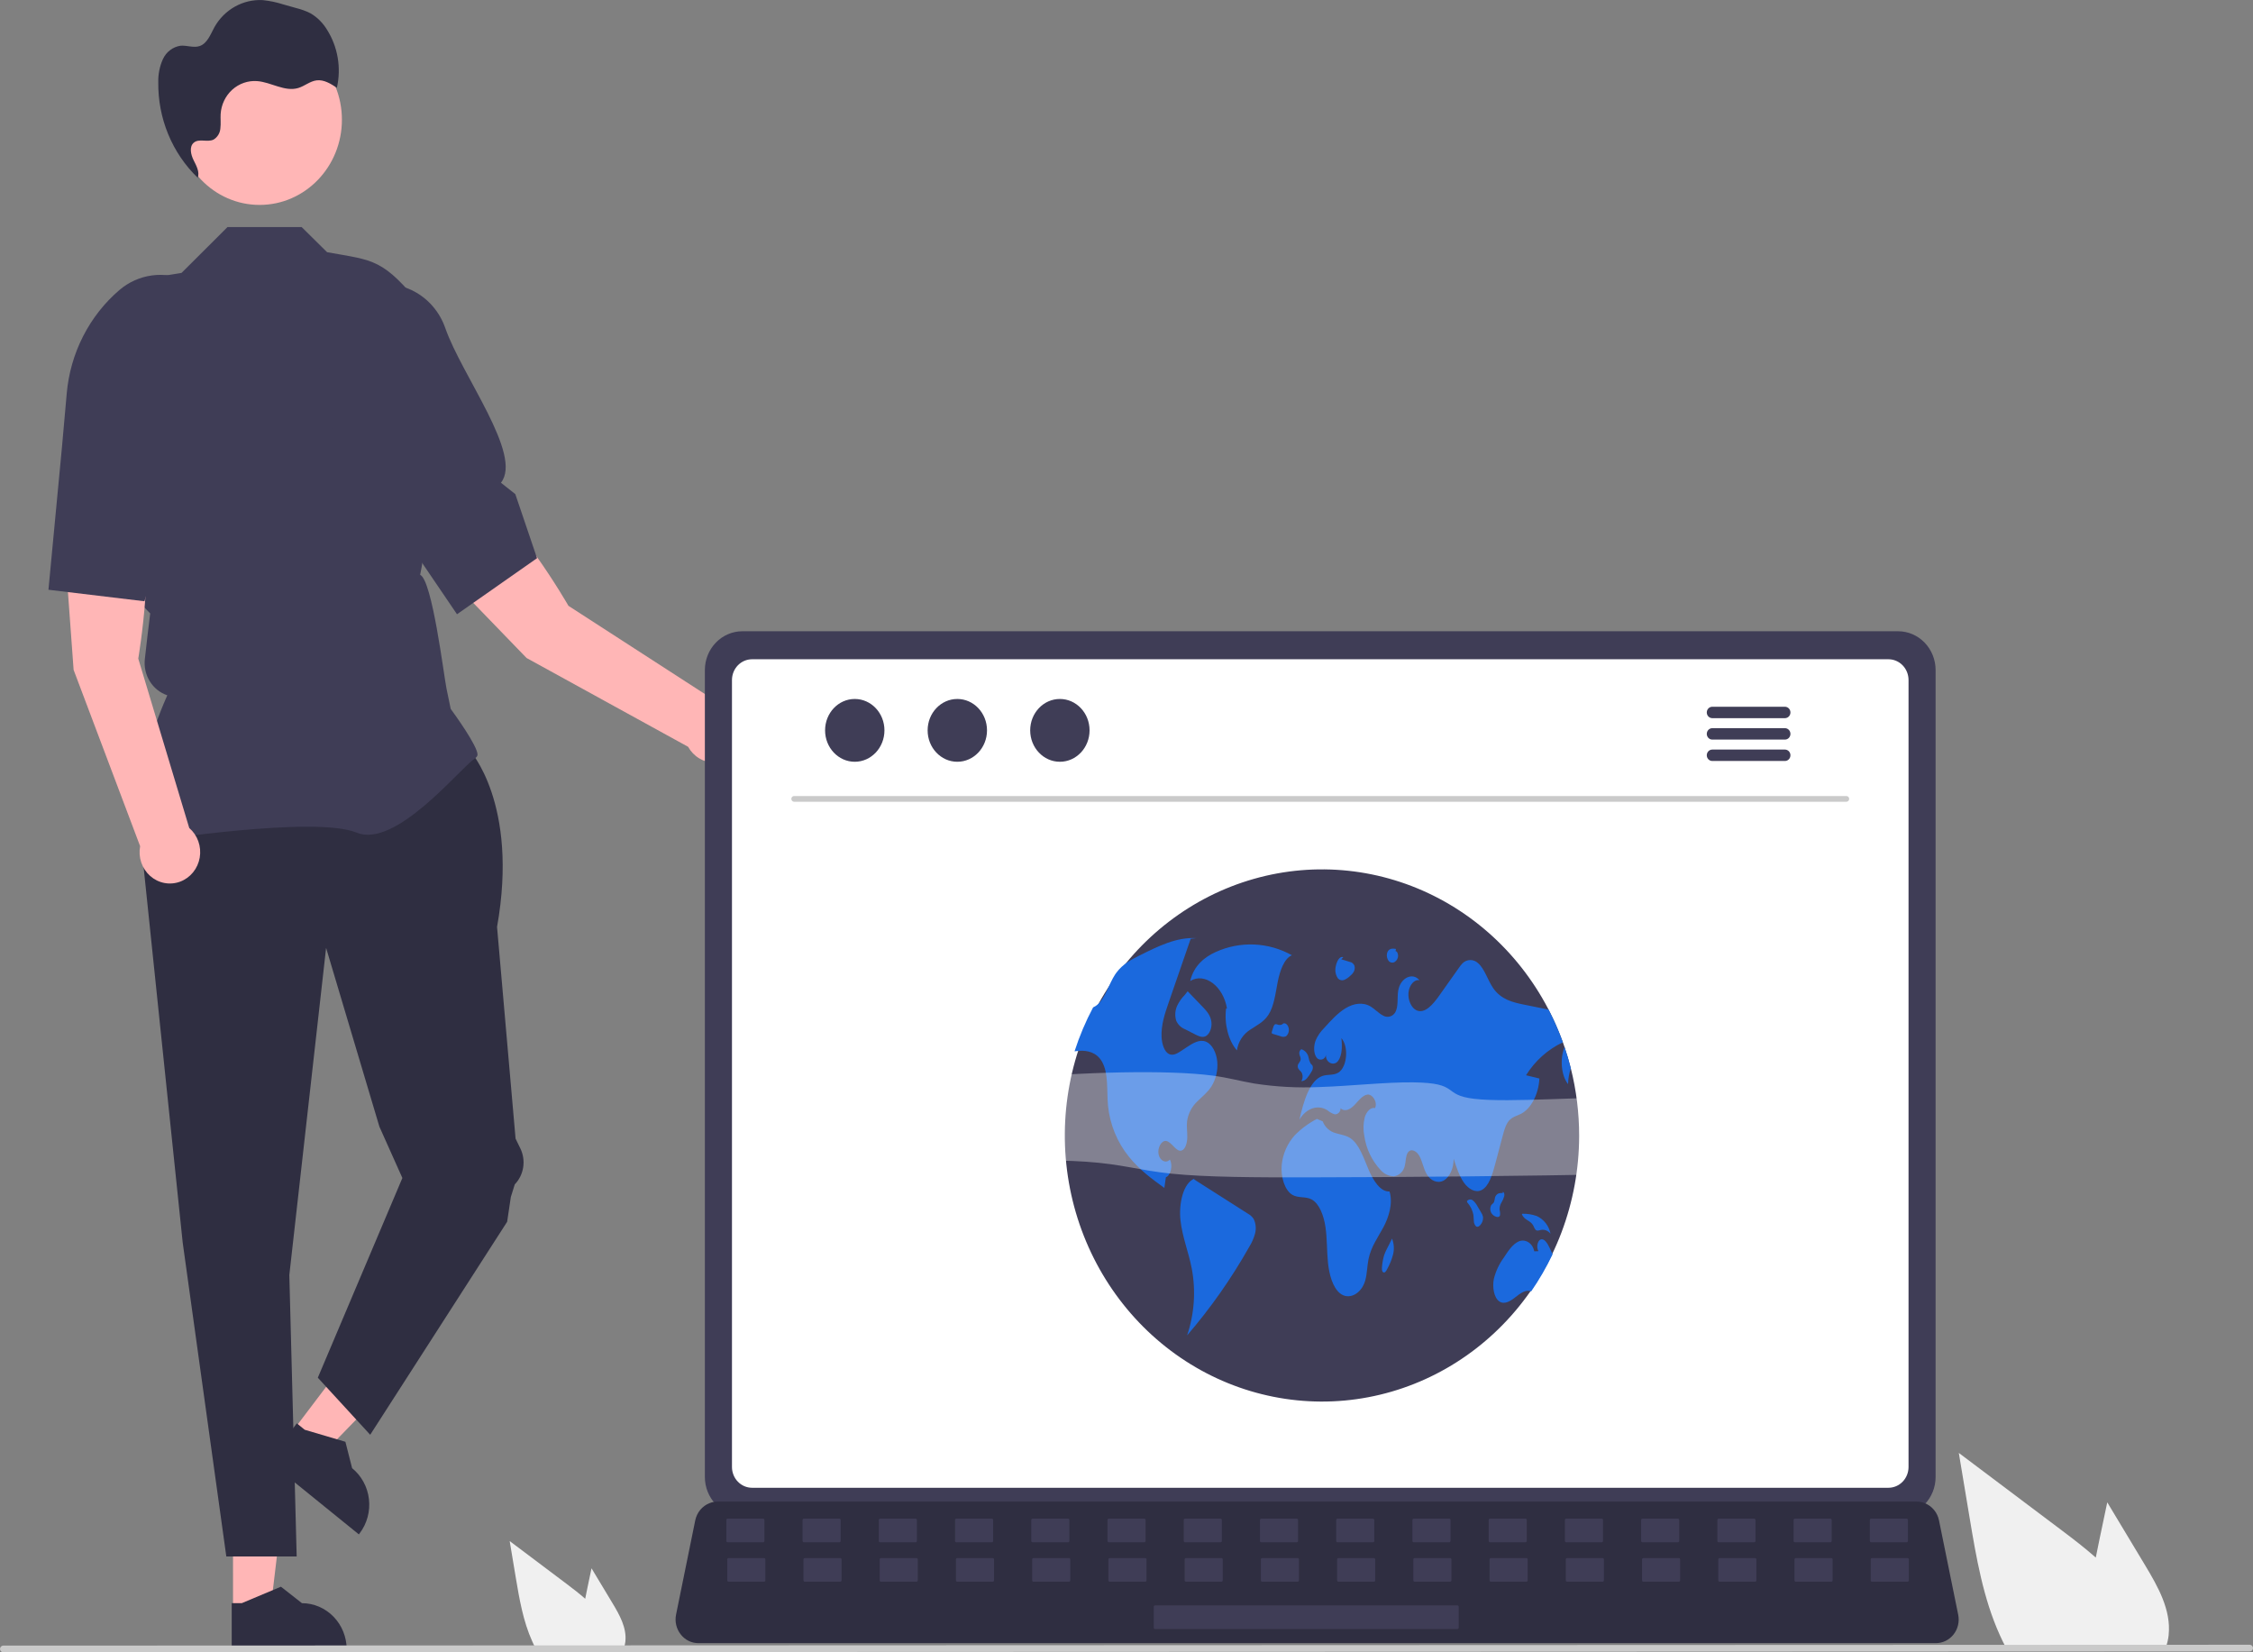 <svg width="195" height="143" viewBox="0 0 195 143" fill="none" xmlns="http://www.w3.org/2000/svg">
<rect x="0" y="0" width="195" height="143" fill="#808080" stroke="none"/>
<g clip-path="url(#clip0_102_37)">
<path d="M20.169 139.394L23.405 139.394L24.945 126.478L20.168 126.478L20.169 139.394Z" fill="#FFB6B6"/>
<path d="M20.055 142.887L30.008 142.887V142.757C30.008 141.694 29.599 140.674 28.873 139.923C28.146 139.171 27.161 138.749 26.134 138.749H26.134L24.315 137.322L20.923 138.749L20.055 138.749L20.055 142.887Z" fill="#2F2E41"/>
<path d="M25.395 123.767L27.943 125.832L36.854 116.646L33.093 113.598L25.395 123.767Z" fill="#FFB6B6"/>
<path d="M23.223 126.444L31.059 132.794L31.136 132.692C31.77 131.855 32.056 130.792 31.932 129.737C31.808 128.681 31.284 127.72 30.476 127.065L30.476 127.064L29.895 124.781L26.374 123.74L25.69 123.186L23.223 126.444Z" fill="#2F2E41"/>
<path d="M40.633 64.915C40.633 64.915 44.929 69.523 43.02 80.223L44.623 98.543L45.036 99.391C45.283 99.896 45.369 100.469 45.282 101.028C45.195 101.587 44.941 102.104 44.554 102.504L44.213 103.597L43.895 105.737L32.042 124.173L27.508 119.235L34.826 101.951L32.837 97.507L28.224 82.034L25.042 110.346L25.678 134.708H19.588L15.814 107.548L11.837 69.359L13.906 64.915H40.633Z" fill="#2F2E41"/>
<path d="M12.829 72.834L12.785 72.771C10.467 69.413 13.954 61.344 14.479 60.175C13.855 59.965 13.32 59.538 12.966 58.966C12.612 58.394 12.46 57.713 12.537 57.039L12.763 55.045L13 53.09L11.307 51.338L11.302 51.294L10.328 42.476L8.912 36.618C8.378 34.404 8.423 32.083 9.043 29.892C9.663 27.702 10.835 25.722 12.439 24.156L15.713 23.618L19.692 19.651H26.109L28.309 21.826C32.416 22.571 33.121 22.328 36.649 26.708L35.046 40.325L34.646 42.199L34.647 44.74L35.664 45.909C36.03 46.33 36.296 46.834 36.441 47.38C36.586 47.926 36.605 48.5 36.498 49.055L36.364 49.747C37.413 50.212 38.413 58.474 38.652 59.628L39.009 61.352C39.315 61.769 41.331 64.551 41.331 65.311C41.331 65.425 41.25 65.536 41.075 65.658C39.701 66.621 34.222 73.45 30.861 72.059C27.28 70.577 13.046 72.799 12.903 72.822L12.829 72.834Z" fill="#3F3D56"/>
<path d="M11.967 56.999C11.967 56.999 13.614 47.365 11.954 43.741L5.369 44.228L6.371 57.973L12.128 73.234C12.04 73.704 12.074 74.19 12.226 74.642C12.379 75.094 12.644 75.497 12.995 75.809C13.346 76.121 13.771 76.331 14.226 76.418C14.681 76.505 15.151 76.466 15.587 76.305C16.023 76.144 16.409 75.866 16.708 75.5C17.007 75.134 17.206 74.693 17.287 74.221C17.367 73.75 17.326 73.265 17.167 72.815C17.007 72.365 16.736 71.967 16.38 71.661L11.967 56.999Z" fill="#FFB6B6"/>
<path d="M5.369 38.631L5.777 34.039C5.93 32.311 6.412 30.631 7.195 29.096C7.979 27.562 9.047 26.202 10.34 25.096C11.143 24.414 12.115 23.978 13.145 23.838C14.175 23.697 15.223 23.857 16.17 24.3C17.449 24.91 18.457 25.999 18.99 27.348C19.523 28.697 19.541 30.205 19.04 31.568C17.518 35.697 18.068 40.065 15.1 40.597L15.422 42.185L12.504 52.037L4.193 51.041L5.369 38.631Z" fill="#3F3D56"/>
<path d="M49.202 52.433C49.202 52.433 44.379 44.017 40.837 42.39L36.151 47.202L45.574 56.946L59.557 64.632C59.787 65.047 60.119 65.393 60.52 65.633C60.92 65.873 61.375 65.999 61.838 65.999C62.301 65.998 62.755 65.871 63.155 65.63C63.555 65.389 63.886 65.042 64.115 64.626C64.344 64.21 64.462 63.738 64.458 63.259C64.454 62.781 64.327 62.311 64.091 61.899C63.855 61.487 63.517 61.148 63.113 60.914C62.709 60.681 62.252 60.562 61.789 60.571L49.202 52.433Z" fill="#FFB6B6"/>
<path d="M32.623 42.959L30.038 39.203C29.065 37.789 28.372 36.191 27.998 34.499C27.625 32.807 27.578 31.055 27.861 29.345C28.04 28.285 28.502 27.299 29.194 26.498C29.886 25.696 30.782 25.11 31.779 24.808C33.133 24.406 34.584 24.552 35.838 25.215C37.092 25.878 38.056 27.01 38.535 28.38C39.984 32.538 45.271 39.372 43.356 41.778L44.601 42.764L46.482 48.308L39.554 53.161L32.623 42.959Z" fill="#3F3D56"/>
<path d="M22.468 17.735C26.403 17.735 29.593 14.434 29.593 10.363C29.593 6.291 26.403 2.99 22.468 2.99C18.532 2.99 15.342 6.291 15.342 10.363C15.342 14.434 18.532 17.735 22.468 17.735Z" fill="#FFB6B6"/>
<path d="M17.296 15.559C17.234 15.503 17.175 15.443 17.114 15.384C17.112 15.39 17.112 15.397 17.11 15.402L17.296 15.559Z" fill="#2F2E41"/>
<path d="M28.307 2.577C27.953 1.988 27.463 1.498 26.88 1.154C26.482 0.954 26.064 0.801 25.633 0.697L24.505 0.378C23.927 0.193 23.333 0.069 22.731 0.009C21.895 -0.034 21.064 0.162 20.328 0.575C19.592 0.988 18.98 1.602 18.559 2.35C18.219 2.975 17.945 3.754 17.288 3.983C16.758 4.168 16.179 3.907 15.622 3.958C15.295 4.007 14.985 4.138 14.72 4.341C14.454 4.543 14.241 4.81 14.099 5.119C13.821 5.739 13.684 6.416 13.699 7.1C13.677 8.651 13.97 10.19 14.558 11.617C15.146 13.044 16.017 14.327 17.114 15.385C17.298 14.883 16.995 14.341 16.756 13.862C16.514 13.376 16.364 12.699 16.77 12.35C17.221 11.961 17.945 12.338 18.479 12.084C18.65 11.983 18.794 11.839 18.898 11.666C19.002 11.493 19.063 11.296 19.075 11.092C19.127 10.689 19.073 10.279 19.097 9.873C19.122 9.471 19.223 9.078 19.395 8.716C19.567 8.354 19.806 8.031 20.099 7.766C20.393 7.501 20.734 7.298 21.103 7.17C21.473 7.042 21.863 6.99 22.252 7.019C23.467 7.109 24.647 7.968 25.817 7.615C26.366 7.449 26.834 7.026 27.402 6.955C28.031 6.876 28.622 7.244 29.157 7.596C29.351 6.744 29.375 5.859 29.229 4.997C29.083 4.134 28.77 3.311 28.307 2.577Z" fill="#2F2E41"/>
<path d="M53.011 138.745L51.197 135.731L50.835 137.453C50.772 137.755 50.708 138.062 50.65 138.366C50.134 137.911 49.586 137.49 49.05 137.086C47.404 135.85 45.758 134.612 44.114 133.373L44.629 136.463C44.946 138.366 45.278 140.308 46.063 142.047C46.15 142.245 46.244 142.439 46.346 142.629H53.999C54.06 142.453 54.103 142.27 54.126 142.084C54.127 142.072 54.128 142.06 54.128 142.047C54.248 140.867 53.617 139.755 53.011 138.745Z" fill="#F0F0F0"/>
<path d="M185.675 135.489L182.386 130.021L181.729 133.146C181.614 133.693 181.499 134.249 181.392 134.801C180.458 133.975 179.464 133.212 178.491 132.479C175.505 130.237 172.52 127.992 169.537 125.744L170.471 131.349C171.047 134.801 171.649 138.323 173.073 141.479C173.231 141.836 173.402 142.189 173.585 142.534H187.467C187.579 142.214 187.656 141.882 187.697 141.545C187.701 141.523 187.702 141.501 187.701 141.479C187.919 139.338 186.776 137.321 185.675 135.489Z" fill="#F0F0F0"/>
<path d="M194.72 142.925L0.28 143C0.206 143 0.135 142.969 0.083 142.915C0.03 142.86 0.001 142.787 0.001 142.71C0.001 142.634 0.03 142.56 0.083 142.506C0.135 142.451 0.206 142.421 0.28 142.42L194.72 142.346C194.794 142.346 194.865 142.377 194.918 142.431C194.97 142.485 194.999 142.559 194.999 142.635C194.999 142.712 194.97 142.786 194.918 142.84C194.865 142.894 194.794 142.925 194.72 142.925Z" fill="#CACACA"/>
<path d="M61.007 57.985V127.827C61.007 128.717 61.349 129.571 61.958 130.2C62.566 130.829 63.391 131.183 64.251 131.184H164.285C165.145 131.183 165.97 130.829 166.578 130.2C167.187 129.571 167.529 128.717 167.529 127.827V57.985C167.527 57.096 167.185 56.244 166.577 55.615C165.969 54.987 165.145 54.633 164.285 54.632H64.251C63.392 54.633 62.568 54.987 61.959 55.615C61.351 56.244 61.009 57.096 61.007 57.985Z" fill="#3F3D56"/>
<path d="M63.353 58.854V126.966C63.354 127.441 63.537 127.897 63.862 128.233C64.187 128.569 64.628 128.759 65.087 128.76H163.452C163.912 128.759 164.353 128.569 164.678 128.233C165.003 127.897 165.185 127.441 165.186 126.966V58.854C165.186 58.378 165.004 57.921 164.679 57.584C164.354 57.247 163.913 57.058 163.452 57.056H65.087C64.627 57.058 64.186 57.247 63.861 57.584C63.536 57.921 63.354 58.378 63.353 58.854Z" fill="white"/>
<path d="M58.915 141.448C59.098 141.686 59.331 141.878 59.596 142.009C59.861 142.14 60.151 142.207 60.445 142.206H167.558C167.851 142.205 168.14 142.138 168.405 142.007C168.669 141.876 168.902 141.687 169.086 141.451C169.271 141.216 169.403 140.941 169.471 140.646C169.54 140.352 169.545 140.045 169.485 139.748L167.822 131.577C167.753 131.244 167.605 130.934 167.39 130.675C167.176 130.416 166.903 130.217 166.595 130.096C166.372 130.005 166.135 129.959 165.895 129.959H62.102C61.862 129.959 61.625 130.005 61.402 130.096C61.094 130.217 60.821 130.416 60.606 130.675C60.392 130.934 60.244 131.244 60.175 131.577L58.512 139.748C58.453 140.045 58.458 140.351 58.528 140.645C58.598 140.939 58.73 141.213 58.915 141.448Z" fill="#2F2E41"/>
<path d="M161.951 133.479H165.02C165.083 133.479 165.135 133.425 165.135 133.36V131.549C165.135 131.484 165.083 131.431 165.02 131.431H161.951C161.887 131.431 161.836 131.484 161.836 131.549V133.36C161.836 133.425 161.887 133.479 161.951 133.479Z" fill="#3F3D56"/>
<path d="M155.352 133.479H158.422C158.485 133.479 158.537 133.425 158.537 133.36V131.549C158.537 131.484 158.485 131.431 158.422 131.431H155.352C155.289 131.431 155.238 131.484 155.238 131.549V133.36C155.238 133.425 155.289 133.479 155.352 133.479Z" fill="#3F3D56"/>
<path d="M148.754 133.479H151.824C151.887 133.479 151.939 133.425 151.939 133.36V131.549C151.939 131.484 151.887 131.431 151.824 131.431H148.754C148.691 131.431 148.64 131.484 148.64 131.549V133.36C148.64 133.425 148.691 133.479 148.754 133.479Z" fill="#3F3D56"/>
<path d="M142.156 133.479H145.226C145.289 133.479 145.341 133.425 145.341 133.36V131.549C145.341 131.484 145.289 131.431 145.226 131.431H142.156C142.093 131.431 142.042 131.484 142.042 131.549V133.36C142.042 133.425 142.093 133.479 142.156 133.479Z" fill="#3F3D56"/>
<path d="M135.558 133.479H138.628C138.691 133.479 138.743 133.425 138.743 133.36V131.549C138.743 131.484 138.691 131.431 138.628 131.431H135.558C135.495 131.431 135.444 131.484 135.444 131.549V133.36C135.444 133.425 135.495 133.479 135.558 133.479Z" fill="#3F3D56"/>
<path d="M128.96 133.479H132.03C132.093 133.479 132.145 133.425 132.145 133.36V131.549C132.145 131.484 132.093 131.431 132.03 131.431H128.96C128.897 131.431 128.846 131.484 128.846 131.549V133.36C128.846 133.425 128.897 133.479 128.96 133.479Z" fill="#3F3D56"/>
<path d="M122.362 133.479H125.432C125.495 133.479 125.546 133.425 125.546 133.36V131.549C125.546 131.484 125.495 131.431 125.432 131.431H122.362C122.299 131.431 122.247 131.484 122.247 131.549V133.36C122.247 133.425 122.299 133.479 122.362 133.479Z" fill="#3F3D56"/>
<path d="M115.764 133.479H118.834C118.897 133.479 118.948 133.425 118.948 133.36V131.549C118.948 131.484 118.897 131.431 118.834 131.431H115.764C115.701 131.431 115.649 131.484 115.649 131.549V133.36C115.649 133.425 115.701 133.479 115.764 133.479Z" fill="#3F3D56"/>
<path d="M109.166 133.479H112.236C112.299 133.479 112.35 133.425 112.35 133.36V131.549C112.35 131.484 112.299 131.431 112.236 131.431H109.166C109.103 131.431 109.051 131.484 109.051 131.549V133.36C109.051 133.425 109.103 133.479 109.166 133.479Z" fill="#3F3D56"/>
<path d="M102.568 133.479H105.637C105.701 133.479 105.752 133.425 105.752 133.36V131.549C105.752 131.484 105.701 131.431 105.637 131.431H102.568C102.505 131.431 102.453 131.484 102.453 131.549V133.36C102.453 133.425 102.505 133.479 102.568 133.479Z" fill="#3F3D56"/>
<path d="M95.97 133.479H99.039C99.103 133.479 99.154 133.425 99.154 133.36V131.549C99.154 131.484 99.103 131.431 99.039 131.431H95.97C95.906 131.431 95.855 131.484 95.855 131.549V133.36C95.855 133.425 95.906 133.479 95.97 133.479Z" fill="#3F3D56"/>
<path d="M89.372 133.479H92.441C92.505 133.479 92.556 133.425 92.556 133.36V131.549C92.556 131.484 92.505 131.431 92.441 131.431H89.372C89.308 131.431 89.257 131.484 89.257 131.549V133.36C89.257 133.425 89.308 133.479 89.372 133.479Z" fill="#3F3D56"/>
<path d="M82.774 133.479H85.843C85.907 133.479 85.958 133.425 85.958 133.36V131.549C85.958 131.484 85.907 131.431 85.843 131.431H82.774C82.71 131.431 82.659 131.484 82.659 131.549V133.36C82.659 133.425 82.71 133.479 82.774 133.479Z" fill="#3F3D56"/>
<path d="M76.176 133.479H79.245C79.309 133.479 79.36 133.425 79.36 133.36V131.549C79.36 131.484 79.309 131.431 79.245 131.431H76.176C76.112 131.431 76.061 131.484 76.061 131.549V133.36C76.061 133.425 76.112 133.479 76.176 133.479Z" fill="#3F3D56"/>
<path d="M69.578 133.479H72.647C72.711 133.479 72.762 133.425 72.762 133.36V131.549C72.762 131.484 72.711 131.431 72.647 131.431H69.578C69.514 131.431 69.463 131.484 69.463 131.549V133.36C69.463 133.425 69.514 133.479 69.578 133.479Z" fill="#3F3D56"/>
<path d="M62.98 133.479H66.049C66.112 133.479 66.164 133.425 66.164 133.36V131.549C66.164 131.484 66.112 131.431 66.049 131.431H62.98C62.916 131.431 62.865 131.484 62.865 131.549V133.36C62.865 133.425 62.916 133.479 62.98 133.479Z" fill="#3F3D56"/>
<path d="M162.028 136.892H165.098C165.161 136.892 165.213 136.839 165.213 136.773V134.963C165.213 134.897 165.161 134.844 165.098 134.844H162.028C161.965 134.844 161.914 134.897 161.914 134.963V136.773C161.914 136.839 161.965 136.892 162.028 136.892Z" fill="#3F3D56"/>
<path d="M155.43 136.892H158.5C158.563 136.892 158.615 136.839 158.615 136.773V134.963C158.615 134.897 158.563 134.844 158.5 134.844H155.43C155.367 134.844 155.316 134.897 155.316 134.963V136.773C155.316 136.839 155.367 136.892 155.43 136.892Z" fill="#3F3D56"/>
<path d="M148.832 136.892H151.902C151.965 136.892 152.017 136.839 152.017 136.773V134.963C152.017 134.897 151.965 134.844 151.902 134.844H148.832C148.769 134.844 148.718 134.897 148.718 134.963V136.773C148.718 136.839 148.769 136.892 148.832 136.892Z" fill="#3F3D56"/>
<path d="M142.234 136.892H145.304C145.367 136.892 145.419 136.839 145.419 136.773V134.963C145.419 134.897 145.367 134.844 145.304 134.844H142.234C142.171 134.844 142.12 134.897 142.12 134.963V136.773C142.12 136.839 142.171 136.892 142.234 136.892Z" fill="#3F3D56"/>
<path d="M135.636 136.892H138.706C138.769 136.892 138.82 136.839 138.82 136.773V134.963C138.82 134.897 138.769 134.844 138.706 134.844H135.636C135.573 134.844 135.521 134.897 135.521 134.963V136.773C135.521 136.839 135.573 136.892 135.636 136.892Z" fill="#3F3D56"/>
<path d="M129.038 136.892H132.108C132.171 136.892 132.222 136.839 132.222 136.773V134.963C132.222 134.897 132.171 134.844 132.108 134.844H129.038C128.975 134.844 128.923 134.897 128.923 134.963V136.773C128.923 136.839 128.975 136.892 129.038 136.892Z" fill="#3F3D56"/>
<path d="M122.44 136.892H125.51C125.573 136.892 125.624 136.839 125.624 136.773V134.963C125.624 134.897 125.573 134.844 125.51 134.844H122.44C122.377 134.844 122.325 134.897 122.325 134.963V136.773C122.325 136.839 122.377 136.892 122.44 136.892Z" fill="#3F3D56"/>
<path d="M115.842 136.892H118.912C118.975 136.892 119.026 136.839 119.026 136.773V134.963C119.026 134.897 118.975 134.844 118.912 134.844H115.842C115.779 134.844 115.727 134.897 115.727 134.963V136.773C115.727 136.839 115.779 136.892 115.842 136.892Z" fill="#3F3D56"/>
<path d="M109.244 136.892H112.313C112.377 136.892 112.428 136.839 112.428 136.773V134.963C112.428 134.897 112.377 134.844 112.313 134.844H109.244C109.181 134.844 109.129 134.897 109.129 134.963V136.773C109.129 136.839 109.181 136.892 109.244 136.892Z" fill="#3F3D56"/>
<path d="M102.646 136.892H105.715C105.779 136.892 105.83 136.839 105.83 136.773V134.963C105.83 134.897 105.779 134.844 105.715 134.844H102.646C102.583 134.844 102.531 134.897 102.531 134.963V136.773C102.531 136.839 102.583 136.892 102.646 136.892Z" fill="#3F3D56"/>
<path d="M96.048 136.892H99.117C99.181 136.892 99.232 136.839 99.232 136.773V134.963C99.232 134.897 99.181 134.844 99.117 134.844H96.048C95.985 134.844 95.933 134.897 95.933 134.963V136.773C95.933 136.839 95.985 136.892 96.048 136.892Z" fill="#3F3D56"/>
<path d="M89.45 136.892H92.519C92.583 136.892 92.634 136.839 92.634 136.773V134.963C92.634 134.897 92.583 134.844 92.519 134.844H89.45C89.386 134.844 89.335 134.897 89.335 134.963V136.773C89.335 136.839 89.386 136.892 89.45 136.892Z" fill="#3F3D56"/>
<path d="M82.852 136.892H85.921C85.985 136.892 86.036 136.839 86.036 136.773V134.963C86.036 134.897 85.985 134.844 85.921 134.844H82.852C82.788 134.844 82.737 134.897 82.737 134.963V136.773C82.737 136.839 82.788 136.892 82.852 136.892Z" fill="#3F3D56"/>
<path d="M76.254 136.892H79.323C79.387 136.892 79.438 136.839 79.438 136.773V134.963C79.438 134.897 79.387 134.844 79.323 134.844H76.254C76.19 134.844 76.139 134.897 76.139 134.963V136.773C76.139 136.839 76.19 136.892 76.254 136.892Z" fill="#3F3D56"/>
<path d="M69.656 136.892H72.725C72.789 136.892 72.84 136.839 72.84 136.773V134.963C72.84 134.897 72.789 134.844 72.725 134.844H69.656C69.592 134.844 69.541 134.897 69.541 134.963V136.773C69.541 136.839 69.592 136.892 69.656 136.892Z" fill="#3F3D56"/>
<path d="M63.058 136.892H66.127C66.19 136.892 66.242 136.839 66.242 136.773V134.963C66.242 134.897 66.19 134.844 66.127 134.844H63.058C62.994 134.844 62.943 134.897 62.943 134.963V136.773C62.943 136.839 62.994 136.892 63.058 136.892Z" fill="#3F3D56"/>
<path d="M99.974 140.988H126.136C126.2 140.988 126.251 140.935 126.251 140.869V139.059C126.251 138.993 126.2 138.94 126.136 138.94H99.974C99.91 138.94 99.859 138.993 99.859 139.059V140.869C99.859 140.935 99.91 140.988 99.974 140.988Z" fill="#3F3D56"/>
<path d="M136.678 98.316C136.667 104.065 134.578 109.603 130.821 113.839C127.064 118.076 121.911 120.706 116.375 121.211C110.84 121.716 105.321 120.06 100.906 116.569C96.49 113.078 93.496 108.005 92.513 102.346C91.529 96.686 92.627 90.852 95.591 85.988C98.555 81.124 103.17 77.584 108.53 76.062C113.889 74.54 119.604 75.148 124.552 77.765C129.5 80.383 133.323 84.82 135.269 90.206C135.318 90.341 135.365 90.477 135.411 90.613V90.614C135.617 91.215 135.797 91.826 135.954 92.448C136.436 94.364 136.68 96.336 136.678 98.316Z" fill="#3F3D56"/>
<path d="M111.818 82.673C110.811 82.11 109.693 81.792 108.549 81.743C107.405 81.695 106.266 81.917 105.218 82.394C104.295 82.809 103.323 83.555 103.015 84.901C104.26 84.141 105.872 85.342 106.193 87.269L106.118 87.29C105.948 88.625 106.326 90.078 107.058 90.906C107.112 90.532 107.246 90.176 107.45 89.863C107.654 89.55 107.923 89.288 108.237 89.096C108.775 88.73 109.369 88.465 109.779 87.836C110.266 87.092 110.389 86.003 110.582 85.01C110.775 84.017 111.142 82.95 111.818 82.673Z" fill="#1B69DD"/>
<path d="M104.848 94.032C104.503 94.567 104.043 94.904 103.63 95.322C103.152 95.771 102.839 96.377 102.743 97.037C102.691 97.503 102.772 97.977 102.761 98.448C102.749 98.92 102.597 99.45 102.287 99.568C101.798 99.751 101.425 98.81 100.922 98.745C100.522 98.693 100.162 99.344 100.278 99.908C100.394 100.472 100.938 100.722 101.25 100.353C101.533 100.844 101.334 101.734 100.909 101.885C100.865 102.194 100.82 102.502 100.776 102.811C99.703 102.034 98.619 101.245 97.706 100.107C96.691 98.853 96.062 97.314 95.899 95.687C95.78 94.379 95.956 92.884 95.376 91.878C94.911 91.073 94.115 90.895 93.397 90.945C93.267 90.954 93.135 90.97 93.004 90.987C93.427 89.673 93.964 88.401 94.609 87.187C94.755 87.122 94.89 87.035 95.011 86.928C95.678 86.342 95.975 85.156 96.516 84.335C96.551 84.282 96.587 84.231 96.624 84.181C97.178 83.432 97.92 83.047 98.637 82.689C100.225 81.892 101.858 81.084 103.534 81.195L103.057 81.243C102.5 82.855 101.943 84.468 101.386 86.081C101.302 86.328 101.216 86.576 101.13 86.824C100.814 87.741 100.487 88.717 100.536 89.744C100.565 90.352 100.769 91.001 101.157 91.21C101.519 91.403 101.915 91.166 102.265 90.931C102.413 90.833 102.56 90.736 102.708 90.636C103.24 90.282 103.829 89.919 104.39 90.156C104.904 90.372 105.284 91.095 105.356 91.874C105.422 92.632 105.244 93.391 104.848 94.032Z" fill="#1B69DD"/>
<path d="M108.01 105.041C106.457 104.052 104.905 103.063 103.352 102.074L103.379 102.004C102.413 102.384 102.013 104.16 102.172 105.612C102.332 107.063 102.873 108.361 103.146 109.776C103.514 111.712 103.375 113.714 102.743 115.576C104.785 113.206 106.591 110.63 108.136 107.887C108.352 107.541 108.516 107.164 108.624 106.768C108.738 106.346 108.697 105.895 108.51 105.501C108.383 105.307 108.211 105.149 108.01 105.041Z" fill="#1B69DD"/>
<path d="M101.883 87.048C101.7 87.453 101.672 87.914 101.804 88.34C101.957 88.683 102.235 88.949 102.577 89.081L103.435 89.52C103.72 89.667 104.028 89.815 104.319 89.694C104.67 89.549 104.913 88.98 104.85 88.451C104.783 87.889 104.441 87.502 104.124 87.173C103.68 86.712 103.237 86.251 102.794 85.79L102.544 86.107C102.273 86.38 102.05 86.698 101.883 87.048Z" fill="#1B69DD"/>
<path d="M132.08 93.059C132.466 93.153 132.851 93.247 133.237 93.341C133.17 94.69 132.524 95.938 131.658 96.39C131.297 96.578 130.894 96.647 130.596 96.999C130.326 97.319 130.189 97.816 130.063 98.291C129.842 99.121 129.622 99.95 129.402 100.78C129.165 101.673 128.862 102.667 128.247 102.989C127.719 103.265 127.115 102.927 126.709 102.359C126.303 101.791 126.055 101.027 125.815 100.282C125.83 101.094 125.465 101.89 124.949 102.172C124.431 102.454 123.801 102.199 123.455 101.569C123.206 101.117 123.103 100.521 122.859 100.062C122.615 99.604 122.103 99.341 121.836 99.771C121.661 100.057 121.683 100.495 121.596 100.858C121.552 101.099 121.437 101.32 121.266 101.49C121.095 101.661 120.877 101.771 120.643 101.807C120.427 101.802 120.214 101.752 120.018 101.659C119.822 101.566 119.646 101.433 119.501 101.268C118.739 100.461 118.242 99.425 118.083 98.309C117.975 97.774 117.989 97.22 118.123 96.691C118.276 96.19 118.646 95.804 119.013 95.899C119.254 95.371 118.778 94.67 118.348 94.732C117.917 94.794 117.58 95.272 117.227 95.639C116.874 96.006 116.381 96.273 116.026 95.908C116.031 95.978 116.021 96.047 115.998 96.112C115.975 96.177 115.939 96.237 115.892 96.287C115.846 96.338 115.79 96.377 115.728 96.404C115.666 96.431 115.599 96.444 115.532 96.443C115.296 96.373 115.077 96.252 114.889 96.09C114.076 95.566 113.044 95.913 112.466 96.905C112.827 95.316 113.356 93.492 114.465 93.118C114.918 92.965 115.413 93.091 115.841 92.826C116.599 92.356 116.752 90.58 116.097 89.847C116.181 90.54 116.165 91.349 115.811 91.823C115.457 92.297 114.716 91.987 114.76 91.287C114.75 91.385 114.71 91.478 114.646 91.552C114.582 91.625 114.497 91.676 114.403 91.697C114.31 91.717 114.212 91.707 114.125 91.666C114.037 91.626 113.964 91.558 113.916 91.472C113.681 91.101 113.701 90.495 113.868 90.052C114.04 89.65 114.286 89.288 114.594 88.985C115.185 88.329 115.785 87.666 116.47 87.254C117.156 86.842 117.947 86.703 118.635 87.112C118.997 87.329 119.315 87.689 119.685 87.88C119.774 87.937 119.873 87.975 119.976 87.991C120.079 88.008 120.184 88.003 120.285 87.977C120.386 87.951 120.481 87.904 120.564 87.839C120.647 87.774 120.717 87.692 120.77 87.599C121.045 87.099 120.915 86.358 121.017 85.733C121.2 84.629 122.267 84.112 122.859 84.841C122.417 84.724 121.96 85.265 121.905 85.921C121.849 86.576 122.169 87.239 122.597 87.437C123.317 87.767 124.021 86.937 124.565 86.169C125.133 85.366 125.701 84.562 126.271 83.76C126.362 83.623 126.464 83.494 126.576 83.376C126.754 83.196 126.992 83.093 127.241 83.088C127.49 83.082 127.731 83.175 127.917 83.347C128.492 83.833 128.762 84.829 129.234 85.514C129.918 86.51 130.943 86.752 131.897 86.945C132.607 87.088 133.319 87.232 134.03 87.376C134.505 88.289 134.919 89.235 135.269 90.206C133.964 90.822 132.857 91.812 132.08 93.059Z" fill="#1B69DD"/>
<path d="M135.954 92.448C135.808 92.893 135.728 93.359 135.717 93.828C135.107 93.058 135.01 91.614 135.411 90.614C135.616 91.215 135.797 91.826 135.954 92.448Z" fill="#1B69DD"/>
<path d="M134.378 108.557C133.844 109.677 133.224 110.751 132.523 111.768C132.075 111.569 131.593 111.924 131.173 112.256C130.735 112.604 130.209 112.942 129.759 112.626C129.3 112.301 129.152 111.393 129.297 110.673C129.465 110.009 129.757 109.385 130.159 108.839C130.532 108.262 130.932 107.663 131.451 107.439C131.971 107.215 132.64 107.531 132.792 108.297L133.16 108.284C132.954 107.99 133.062 107.382 133.34 107.275C133.659 107.15 133.937 107.605 134.126 108.007C134.211 108.188 134.297 108.371 134.378 108.557Z" fill="#1B69DD"/>
<path d="M120.265 103.116C119.473 103.168 118.845 102.159 118.428 101.166C118.011 100.174 117.631 99.039 116.916 98.534C116.508 98.245 116.042 98.206 115.599 98.066C115.348 98 115.116 97.873 114.921 97.696C114.727 97.519 114.576 97.296 114.481 97.047L113.979 96.837C113.276 97.201 112.632 97.675 112.071 98.244C111.43 98.949 111.03 99.853 110.934 100.815C110.838 101.856 111.193 103.016 111.855 103.407C112.378 103.716 112.988 103.521 113.518 103.804C114.18 104.157 114.573 105.183 114.722 106.197C114.871 107.21 114.833 108.263 114.939 109.288C115.046 110.312 115.339 111.379 115.947 111.904C116.707 112.561 117.822 112.015 118.163 110.819C118.33 110.232 118.324 109.57 118.449 108.961C118.67 107.888 119.264 107.092 119.736 106.212C120.207 105.332 120.578 104.137 120.265 103.116Z" fill="#1B69DD"/>
<path d="M112.438 92.576C112.512 92.646 112.581 92.722 112.644 92.802C112.71 92.92 112.743 93.053 112.741 93.189C112.739 93.324 112.701 93.456 112.632 93.571C112.727 93.566 112.82 93.539 112.905 93.495C112.991 93.45 113.066 93.387 113.126 93.311C113.271 93.141 113.398 92.955 113.506 92.758C113.557 92.69 113.593 92.612 113.612 92.529C113.631 92.446 113.633 92.359 113.618 92.275C113.58 92.165 113.492 92.118 113.43 92.035C113.344 91.872 113.285 91.696 113.256 91.513C113.222 91.342 113.142 91.184 113.026 91.057C112.909 90.93 112.761 90.839 112.597 90.794L112.637 90.802C112.569 90.844 112.516 90.906 112.485 90.981C112.453 91.055 112.445 91.138 112.461 91.217C112.485 91.378 112.585 91.511 112.575 91.675C112.56 91.911 112.333 92.022 112.319 92.257C112.316 92.376 112.359 92.49 112.438 92.576Z" fill="#1B69DD"/>
<path d="M111.081 88.57L111.084 88.57C111.109 88.546 111.131 88.522 111.152 88.495L111.081 88.57Z" fill="#1B69DD"/>
<path d="M111.318 89.677C111.414 89.59 111.484 89.478 111.522 89.354C111.56 89.229 111.564 89.095 111.533 88.968C111.476 88.7 111.272 88.52 111.084 88.57C111.03 88.627 110.962 88.668 110.888 88.691C110.813 88.714 110.735 88.717 110.659 88.699C110.543 88.668 110.415 88.588 110.315 88.679C110.257 88.747 110.217 88.828 110.197 88.916C110.16 89.034 110.123 89.153 110.085 89.271C110.068 89.314 110.063 89.361 110.072 89.406C110.079 89.424 110.091 89.44 110.106 89.452C110.12 89.464 110.138 89.472 110.157 89.475C110.38 89.543 110.604 89.612 110.828 89.68C110.905 89.717 110.989 89.735 111.073 89.735C111.158 89.734 111.242 89.714 111.318 89.677Z" fill="#1B69DD"/>
<path d="M128.205 104.953C128.101 104.777 127.998 104.602 127.895 104.427C127.793 104.224 127.654 104.044 127.486 103.896C127.449 103.864 127.406 103.84 127.36 103.825C127.314 103.811 127.265 103.806 127.217 103.811C127.169 103.816 127.123 103.83 127.08 103.854C127.038 103.878 127 103.911 126.97 103.95L126.983 104.05C127.26 104.357 127.448 104.738 127.528 105.149C127.551 105.328 127.543 105.514 127.564 105.694C127.566 105.777 127.584 105.859 127.617 105.935C127.65 106.011 127.697 106.08 127.755 106.137C127.918 106.25 128.109 106.084 128.225 105.881C128.329 105.715 128.375 105.518 128.357 105.321C128.331 105.188 128.279 105.063 128.205 104.953Z" fill="#1B69DD"/>
<path d="M129.827 105.181C129.846 105.017 129.834 104.85 129.789 104.692C129.782 104.477 129.837 104.265 129.947 104.083C130.056 103.911 130.139 103.723 130.193 103.525C130.215 103.435 130.211 103.339 130.181 103.252C130.147 103.172 130.064 103.136 130.016 103.199L130.118 103.267C129.981 103.241 129.84 103.248 129.705 103.287C129.628 103.318 129.56 103.367 129.506 103.43C129.451 103.494 129.412 103.57 129.392 103.652C129.375 103.781 129.348 103.907 129.31 104.031C129.249 104.16 129.132 104.203 129.058 104.316C129.008 104.417 128.982 104.529 128.984 104.642C128.986 104.755 129.015 104.866 129.068 104.964C129.161 105.126 129.309 105.246 129.482 105.301C129.606 105.347 129.77 105.35 129.827 105.181Z" fill="#1B69DD"/>
<path d="M132.715 106.082C132.76 106.203 132.82 106.317 132.894 106.422C133.032 106.566 133.22 106.478 133.388 106.443C133.54 106.418 133.696 106.436 133.839 106.495C133.982 106.555 134.107 106.653 134.201 106.78C134.136 106.444 133.994 106.129 133.787 105.862C133.58 105.595 133.314 105.383 133.011 105.244C132.618 105.104 132.204 105.037 131.788 105.046L131.717 105.065C131.898 105.611 132.466 105.598 132.715 106.082Z" fill="#1B69DD"/>
<path d="M120.481 107.197L120.482 107.2L120.503 107.158L120.481 107.197Z" fill="#1B69DD"/>
<path d="M120.043 108.075C119.948 108.254 119.865 108.441 119.797 108.634C119.707 108.945 119.647 109.266 119.619 109.59C119.597 109.774 119.59 110.009 119.702 110.099C119.734 110.121 119.772 110.13 119.81 110.125C119.849 110.12 119.883 110.1 119.909 110.07C119.971 110.002 120.021 109.924 120.059 109.839C120.278 109.448 120.448 109.03 120.565 108.595C120.688 108.133 120.658 107.643 120.482 107.2C120.336 107.491 120.19 107.783 120.043 108.075Z" fill="#1B69DD"/>
<path d="M115.816 84.695C115.885 84.765 115.973 84.813 116.069 84.832C116.164 84.852 116.263 84.842 116.353 84.803C116.54 84.719 116.711 84.602 116.859 84.458C116.982 84.364 117.086 84.246 117.166 84.112C117.21 84.031 117.238 83.942 117.249 83.851C117.26 83.759 117.253 83.666 117.229 83.577C117.194 83.492 117.14 83.417 117.07 83.359C117 83.302 116.917 83.264 116.829 83.249C116.58 83.173 116.332 83.097 116.084 83.021L116.263 82.853C116.079 82.751 115.874 82.941 115.759 83.177C115.685 83.331 115.633 83.495 115.605 83.665C115.566 83.842 115.565 84.026 115.601 84.204C115.637 84.382 115.711 84.549 115.816 84.695Z" fill="#1B69DD"/>
<path d="M120.199 83.173C120.269 83.252 120.366 83.302 120.47 83.31C120.573 83.319 120.677 83.287 120.758 83.22C120.828 83.165 120.887 83.096 120.929 83.016C120.972 82.937 120.998 82.849 121.005 82.759C121.023 82.557 120.926 82.332 120.789 82.315L120.82 82.126C120.554 82.076 120.227 82.066 120.085 82.4C120.037 82.528 120.022 82.666 120.042 82.802C120.062 82.938 120.116 83.065 120.199 83.173Z" fill="#1B69DD"/>
<path d="M159.816 69.387H68.723C68.661 69.385 68.602 69.359 68.558 69.313C68.514 69.266 68.49 69.204 68.49 69.14C68.49 69.075 68.514 69.013 68.558 68.967C68.602 68.921 68.661 68.894 68.723 68.893H159.816C159.879 68.894 159.938 68.921 159.982 68.967C160.026 69.013 160.05 69.075 160.05 69.14C160.05 69.204 160.026 69.266 159.982 69.313C159.938 69.359 159.879 69.385 159.816 69.387Z" fill="#CACACA"/>
<path d="M73.981 65.928C75.4 65.928 76.55 64.711 76.55 63.21C76.55 61.709 75.4 60.493 73.981 60.493C72.562 60.493 71.412 61.709 71.412 63.21C71.412 64.711 72.562 65.928 73.981 65.928Z" fill="#3F3D56"/>
<path d="M82.857 65.928C84.276 65.928 85.427 64.711 85.427 63.21C85.427 61.709 84.276 60.493 82.857 60.493C81.438 60.493 80.288 61.709 80.288 63.21C80.288 64.711 81.438 65.928 82.857 65.928Z" fill="#3F3D56"/>
<path d="M91.734 65.928C93.153 65.928 94.303 64.711 94.303 63.21C94.303 61.709 93.153 60.493 91.734 60.493C90.315 60.493 89.164 61.709 89.164 63.21C89.164 64.711 90.315 65.928 91.734 65.928Z" fill="#3F3D56"/>
<path d="M154.497 61.166H148.192C148.067 61.169 147.948 61.222 147.86 61.314C147.773 61.407 147.724 61.531 147.724 61.66C147.724 61.79 147.773 61.914 147.86 62.006C147.948 62.098 148.067 62.152 148.192 62.154H154.497C154.622 62.152 154.741 62.098 154.829 62.006C154.916 61.914 154.965 61.79 154.965 61.66C154.965 61.531 154.916 61.407 154.829 61.314C154.741 61.222 154.622 61.169 154.497 61.166Z" fill="#3F3D56"/>
<path d="M154.497 63.02H148.192C148.067 63.023 147.948 63.076 147.86 63.169C147.773 63.261 147.724 63.385 147.724 63.514C147.724 63.644 147.773 63.768 147.86 63.86C147.948 63.953 148.067 64.006 148.192 64.008H154.497C154.622 64.006 154.741 63.953 154.829 63.86C154.916 63.768 154.965 63.644 154.965 63.514C154.965 63.385 154.916 63.261 154.829 63.169C154.741 63.076 154.622 63.023 154.497 63.02Z" fill="#3F3D56"/>
<path d="M154.497 64.872H148.192C148.067 64.875 147.948 64.928 147.86 65.02C147.773 65.113 147.724 65.237 147.724 65.366C147.724 65.496 147.773 65.62 147.86 65.712C147.948 65.804 148.067 65.858 148.192 65.86H154.497C154.622 65.858 154.741 65.804 154.829 65.712C154.916 65.62 154.965 65.496 154.965 65.366C154.965 65.237 154.916 65.113 154.829 65.02C154.741 64.928 154.622 64.875 154.497 64.872Z" fill="#3F3D56"/>
<g opacity="0.35">
<path d="M162.23 99.458C163.696 98.796 160.723 98.411 157.349 98.285C153.976 98.158 149.895 98.165 147.739 97.805C145.654 97.457 145.808 96.838 145.632 96.277C145.457 95.716 144.656 95.14 141.402 95.016C137.348 94.86 130.663 95.459 127.602 95.099C124.746 94.764 126.444 93.713 122.28 93.673C119.902 93.65 116.838 93.996 114.192 94.08C112.316 94.164 110.437 94.063 108.58 93.777C107.291 93.559 106.392 93.281 104.941 93.088C101.13 92.581 93.674 92.752 87.02 93.402C80.365 94.051 74.661 95.116 71.444 96.171C68.227 97.225 67.338 98.264 68.088 99.144C68.566 99.707 69.791 100.233 72.761 100.459C78.317 100.881 88.208 100.154 93.949 100.538C97.149 100.752 98.568 101.284 101.375 101.575C104.391 101.887 108.807 101.903 113.145 101.896C122.177 101.881 131.44 101.785 140.885 101.609C144.831 101.535 148.964 101.439 153.163 101.089C157.361 100.738 161.643 100.062 162.528 99.428" fill="white"/>
</g>
</g>
<defs>
<clipPath id="clip0_102_37">
<rect width="195" height="143" fill="white"/>
</clipPath>
</defs>
</svg>
